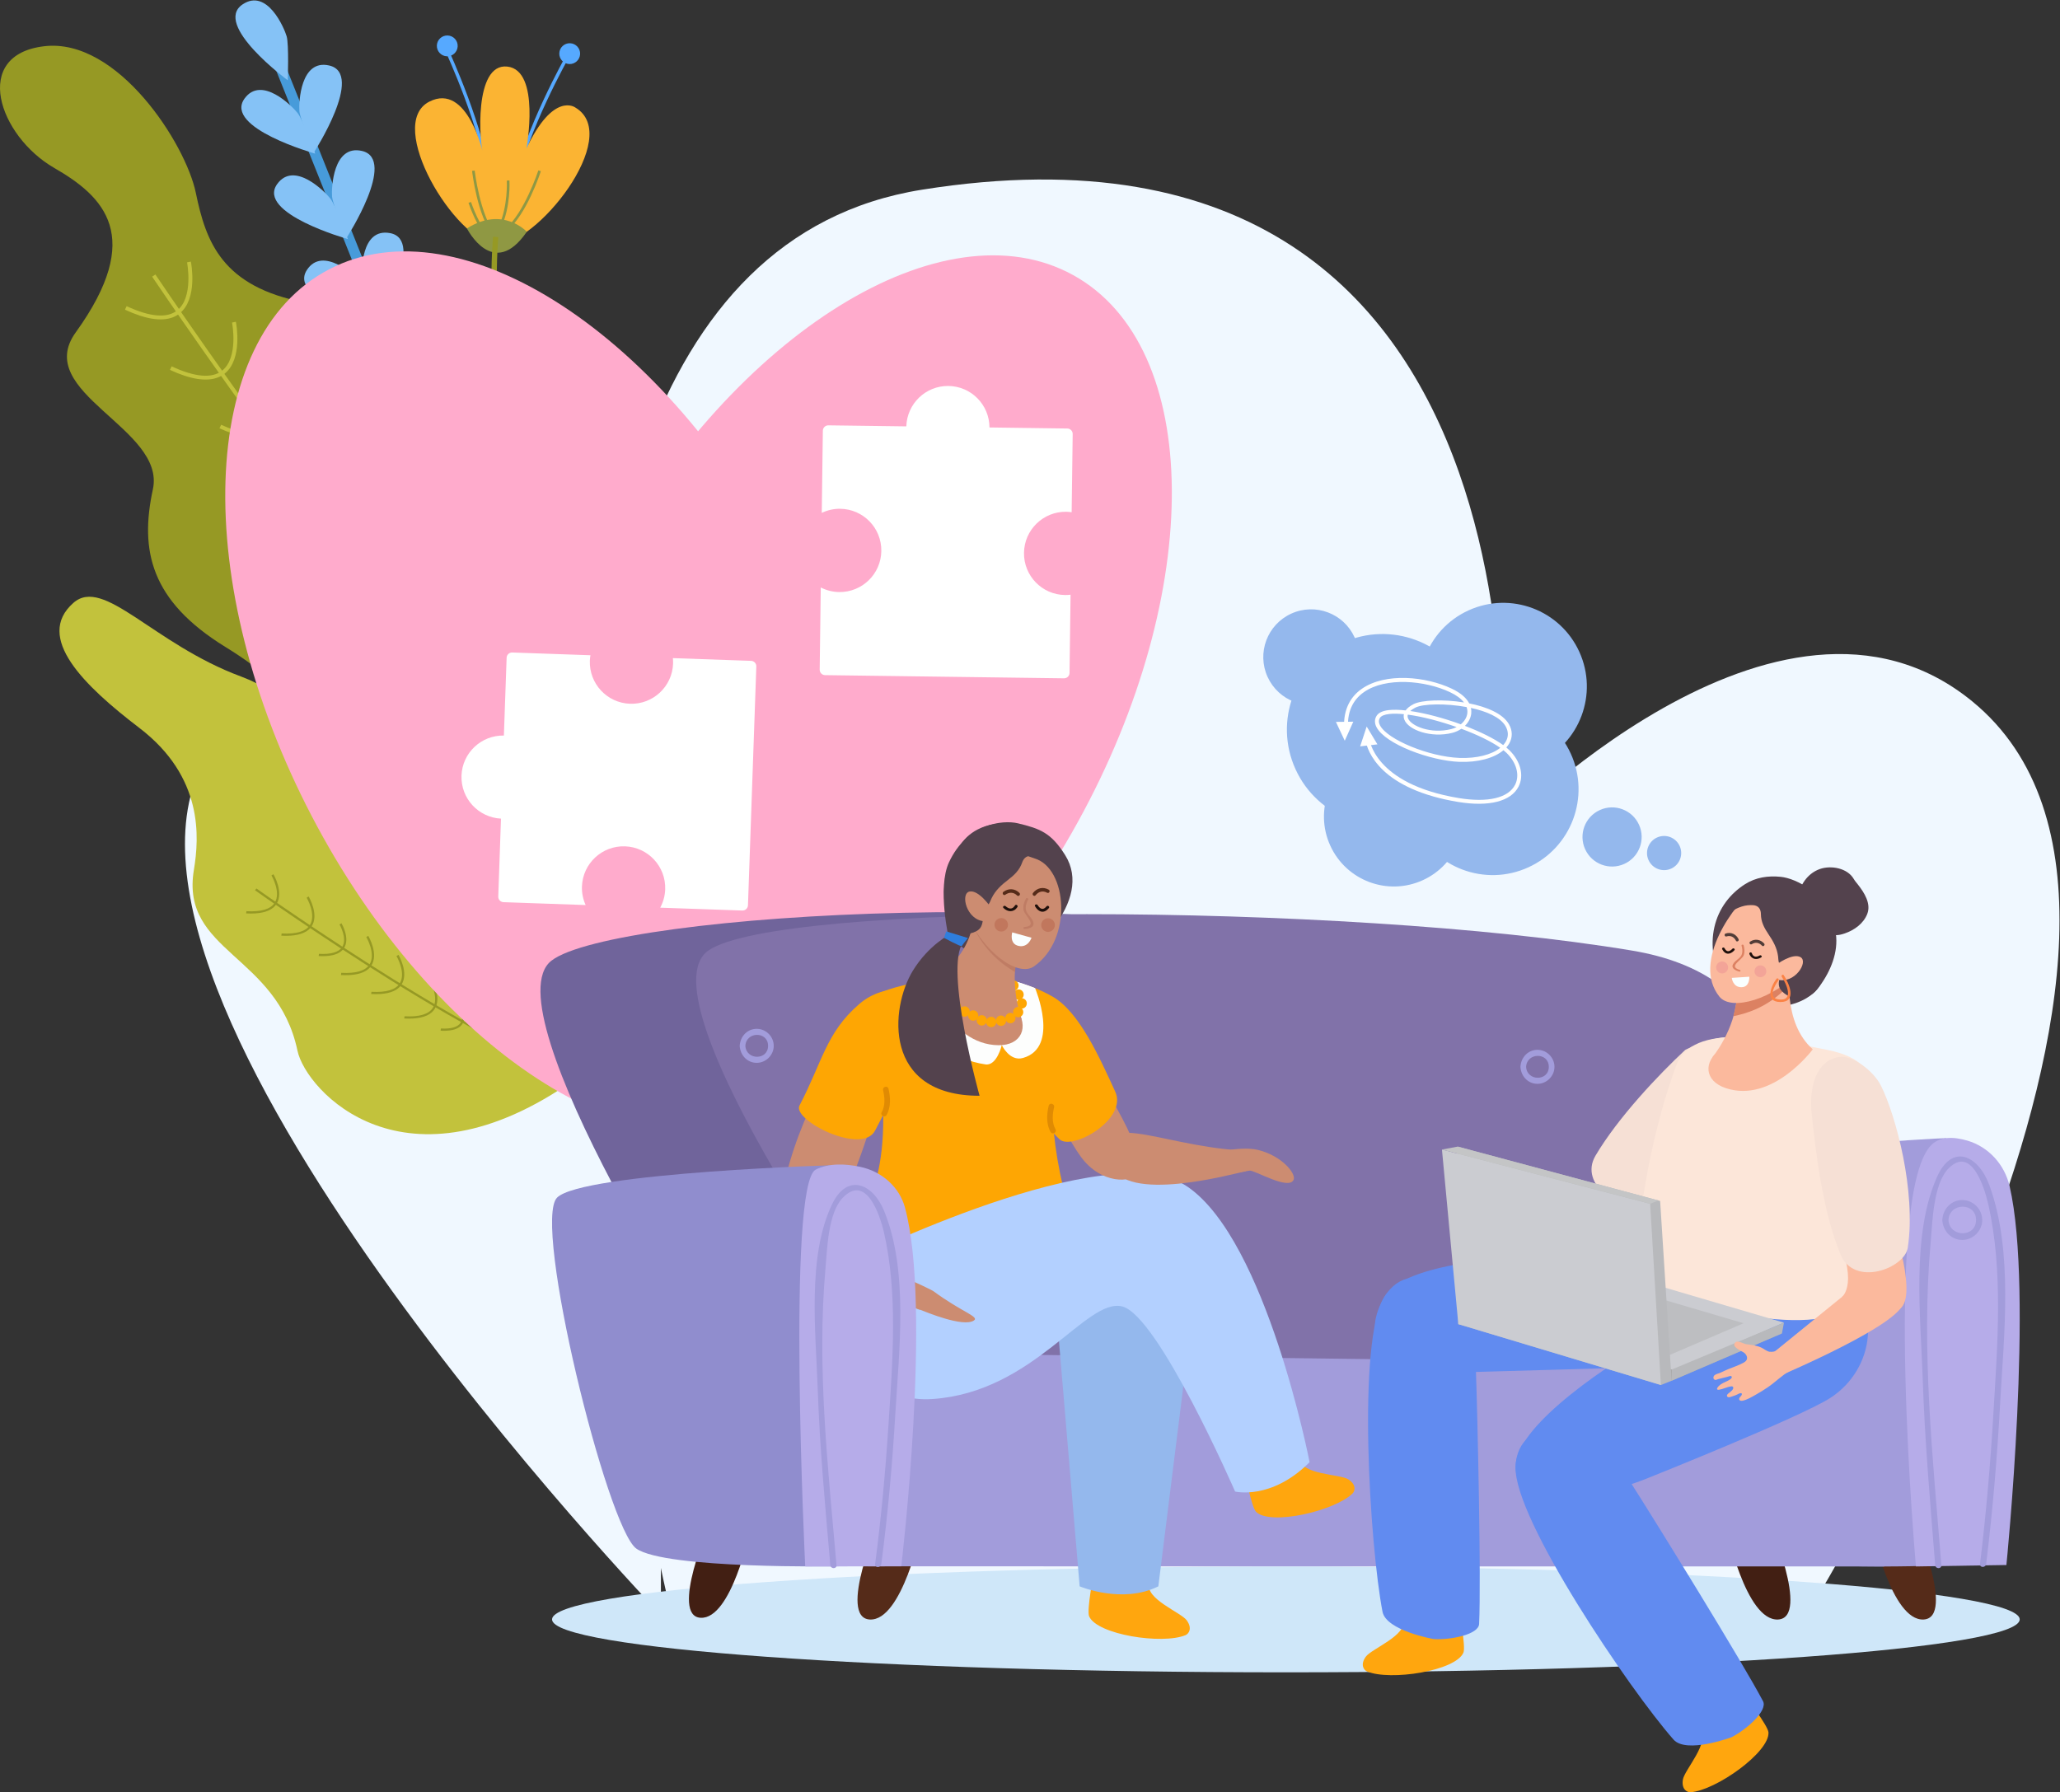 <?xml version="1.0" encoding="UTF-8" standalone="no"?>
<!-- Created with Inkscape (http://www.inkscape.org/) -->

<svg
   version="1.1"
   id="svg2"
   width="528.253"
   height="459.64"
   viewBox="0 0 528.253 459.64"
   sodipodi:docname="2210.i402.043.F.m004.c9.Open mind psychotherapy flat background.eps"
   xmlns:inkscape="http://www.inkscape.org/namespaces/inkscape"
   xmlns:sodipodi="http://sodipodi.sourceforge.net/DTD/sodipodi-0.dtd"
   xmlns="http://www.w3.org/2000/svg"
   xmlns:svg="http://www.w3.org/2000/svg">
  <rect x="0" y="0" width="528.253" height="459.64" fill="#333333" stroke="none"/>
  <defs
     id="defs6" />
  <sodipodi:namedview
     id="namedview4"
     pagecolor="#ffffff"
     bordercolor="#000000"
     borderopacity="0.25"
     inkscape:showpageshadow="2"
     inkscape:pageopacity="0.0"
     inkscape:pagecheckerboard="0"
     inkscape:deskcolor="#d1d1d1" />
  <g
     id="g8"
     inkscape:groupmode="layer"
     inkscape:label="ink_ext_XXXXXX"
     transform="matrix(1.333,0,0,-1.333,0,459.64)">
    <g
       id="g10"
       transform="scale(0.1)">
      <path
         d="m 1271.42,341.289 c 0,0 -1153.518,1199.871 -871.053,1656.481 328.063,530.29 871.053,0 871.053,0 V 341.289"
         style="fill:#f0f8ff;fill-opacity:1;fill-rule:nonzero;stroke:none"
         id="path12" />
      <path
         d="m 1282.74,379.301 c 0,0 -589.064,2531.309 490.55,2703.829 1274.45,203.64 1110.65,-1239.77 1110.65,-1239.77 0,0 536.83,560.87 910.15,255.43 C 4312.03,1675.02 3466.02,325.57 3466.02,325.57 l -2183.28,53.731"
         style="fill:#f0f8ff;fill-opacity:1;fill-rule:nonzero;stroke:none"
         id="path14" />
      <path
         d="m 765.047,1731.62 c 0,0 -159.977,-14.81 -154.313,146.76 5.621,161.55 -33.828,236.71 -177.359,325.22 -143.645,88.53 -164.789,185.44 -139.297,303.04 25.547,117.54 -232.195,185.75 -148.535,301.83 133.664,185.37 53.828,261.82 -41.195,316.57 -106.758,61.52 -160.063,217.9 -18.934,234.21 141.125,16.3 271.828,-187.94 291.262,-281.96 19.402,-94.02 49.793,-181.01 210.871,-211.31 161.019,-30.39 215.879,-95.56 258.109,-217.23 42.242,-121.7 13.965,-123.45 168.034,-255.7 L 765.047,1731.62"
         style="fill:#969924;fill-opacity:1;fill-rule:nonzero;stroke:none"
         id="path16" />
      <path
         d="M 1135.12,1906.92 C 892.27,2024.43 298.598,2907.03 292.664,2915.87 l 6.246,4.19 c 5.93,-8.89 598.449,-889.81 839.53,-1006.47 l -3.32,-6.67"
         style="fill:#c2c23c;fill-opacity:1;fill-rule:nonzero;stroke:none"
         id="path18" />
      <path
         d="m 563.969,2520.34 c -21.981,-8.49 -52.828,-3.57 -92.051,14.67 l 3.234,6.74 c 44.743,-20.77 77.395,-23.61 96.965,-8.38 32.321,25.18 19.344,92 19.242,92.65 l 7.34,1.55 c 0.567,-2.95 13.903,-72.09 -22.023,-100.05 -3.813,-3.01 -8.035,-5.38 -12.707,-7.18"
         style="fill:#c2c23c;fill-opacity:1;fill-rule:nonzero;stroke:none"
         id="path20" />
      <path
         d="m 419.012,2721.93 c -21.977,-8.48 -52.813,-3.62 -92.074,14.61 l 3.234,6.79 c 44.82,-20.88 77.449,-23.67 96.961,-8.42 32.336,25.14 19.406,92.02 19.265,92.7 l 7.34,1.5 c 0.625,-2.97 13.961,-72.11 -21.984,-100.09 -3.852,-2.97 -8.113,-5.31 -12.742,-7.09"
         style="fill:#c2c23c;fill-opacity:1;fill-rule:nonzero;stroke:none"
         id="path22" />
      <path
         d="m 332.473,2837.66 c -21.977,-8.48 -52.868,-3.5 -92.059,14.71 l 3.191,6.77 c 44.778,-20.85 77.446,-23.62 96.985,-8.42 32.312,25.19 19.363,92.07 19.219,92.69 l 7.351,1.47 c 0.59,-2.89 13.938,-71.99 -21.992,-100 -3.832,-3.01 -8.023,-5.42 -12.695,-7.22"
         style="fill:#c2c23c;fill-opacity:1;fill-rule:nonzero;stroke:none"
         id="path24" />
      <path
         d="m 498.996,2612.03 c -18.359,-7.08 -44.109,-2.98 -76.781,12.16 l 3.258,6.75 c 36.816,-17.1 63.722,-19.52 79.675,-6.98 26.403,20.52 15.832,75.6 15.719,76.15 l 7.313,1.49 c 0.519,-2.42 11.652,-60.1 -18.446,-83.49 -3.207,-2.58 -6.816,-4.57 -10.738,-6.08"
         style="fill:#c2c23c;fill-opacity:1;fill-rule:nonzero;stroke:none"
         id="path26" />
      <path
         d="m 638.348,2421.37 c -21.977,-8.47 -52.852,-3.52 -92.051,14.69 l 3.199,6.82 c 44.75,-20.92 77.367,-23.65 96.938,-8.44 32.312,25.14 19.41,92.02 19.242,92.7 l 7.379,1.47 c 0.609,-2.93 13.929,-72.03 -21.977,-100.04 -3.832,-3.01 -8.105,-5.4 -12.73,-7.2"
         style="fill:#c2c23c;fill-opacity:1;fill-rule:nonzero;stroke:none"
         id="path28" />
      <path
         d="m 716.07,2301.07 c -21.953,-8.48 -52.855,-3.59 -92.078,14.61 l 3.219,6.78 c 44.785,-20.8 77.473,-23.62 96.965,-8.37 32.336,25.14 19.383,91.97 19.258,92.65 l 7.343,1.5 c 0.594,-2.83 13.946,-72.02 -22,-99.99 -3.832,-3.01 -8.082,-5.39 -12.707,-7.18"
         style="fill:#c2c23c;fill-opacity:1;fill-rule:nonzero;stroke:none"
         id="path30" />
      <path
         d="m 790.953,2220.47 c -15.887,-6.14 -38.125,-2.61 -66.277,10.52 l 3.25,6.75 c 31.375,-14.66 54.195,-16.63 67.715,-6.17 22.441,17.47 13.347,64.35 13.269,64.82 l 7.371,1.46 c 0.426,-2.06 10.02,-51.83 -16.015,-72.11 -2.813,-2.12 -5.934,-3.98 -9.313,-5.27"
         style="fill:#c2c23c;fill-opacity:1;fill-rule:nonzero;stroke:none"
         id="path32" />
      <path
         d="m 937.535,3095.83 6.473,0.6 c -9.903,101.61 -80.32,254.09 -80.988,255.6 l -5.926,-2.71 c 0.711,-1.5 70.672,-153.02 80.441,-253.49"
         style="fill:#56a9ff;fill-opacity:1;fill-rule:nonzero;stroke:none"
         id="path34" />
      <path
         d="m 994.867,3093.5 c 17.843,99.4 99.773,244.77 100.603,246.23 l -5.7,3.2 c -0.77,-1.47 -83.23,-147.81 -101.301,-248.3 l 6.398,-1.13"
         style="fill:#56a9ff;fill-opacity:1;fill-rule:nonzero;stroke:none"
         id="path36" />
      <path
         d="m 1075.94,3345.79 c -0.44,-11.05 8.18,-20.37 19.23,-20.84 11.02,-0.43 20.34,8.18 20.79,19.21 0.46,11.05 -8.14,20.35 -19.19,20.81 -11.04,0.46 -20.4,-8.14 -20.83,-19.18"
         style="fill:#56a9ff;fill-opacity:1;fill-rule:nonzero;stroke:none"
         id="path38" />
      <path
         d="m 840.387,3360.71 c -0.422,-11.07 8.23,-20.4 19.246,-20.85 11.008,-0.43 20.351,8.17 20.812,19.23 0.457,11.05 -8.175,20.34 -19.199,20.8 -11.062,0.45 -20.363,-8.17 -20.859,-19.18"
         style="fill:#56a9ff;fill-opacity:1;fill-rule:nonzero;stroke:none"
         id="path40" />
      <path
         d="m 953.348,2978.63 c 76.152,-6.25 246.612,206.97 153.582,262.57 0,0 -42.08,31.92 -94.17,-78.65 0,0 27.77,150.63 -36.967,157.54 -64.711,6.94 -53.672,-149.55 -45.809,-169.37 0,0 -30.125,139.86 -104.238,101.83 -85.527,-43.89 49.902,-267.53 127.602,-273.92"
         style="fill:#fbb433;fill-opacity:1;fill-rule:nonzero;stroke:none"
         id="path42" />
      <path
         d="m 1013.43,3002.3 c 0,0 -46.117,50.22 -115.164,6.4 0,0 50.632,-100.83 115.164,-6.4"
         style="fill:#8f9843;fill-opacity:1;fill-rule:nonzero;stroke:none"
         id="path44" />
      <path
         d="m 975.305,3004.04 c 37.985,31.91 64.065,111.38 65.145,114.75 l -4.77,1.56 c -0.32,-0.82 -26.77,-81.47 -63.617,-112.43 l 3.242,-3.88"
         style="fill:#8f9843;fill-opacity:1;fill-rule:nonzero;stroke:none"
         id="path46" />
      <path
         d="m 949.07,2993.97 3.965,3.14 c -29.961,37.71 -39.765,122 -39.847,122.85 l -5.028,-0.54 c 0.383,-3.55 10.043,-86.63 40.91,-125.45"
         style="fill:#8f9843;fill-opacity:1;fill-rule:nonzero;stroke:none"
         id="path48" />
      <path
         d="m 979.098,2714.51 9.031,4.54 c -45.852,91.41 -29.656,271.02 -29.488,272.82 l -10.078,0.96 c -0.696,-7.51 -16.618,-184.32 30.535,-278.32"
         style="fill:#969924;fill-opacity:1;fill-rule:nonzero;stroke:none"
         id="path50" />
      <path
         d="m 942.883,2985.19 3.207,3.88 c -23.09,19.34 -39.789,69.97 -39.992,70.47 l -4.801,-1.56 c 0.683,-2.13 17.348,-52.53 41.586,-72.79"
         style="fill:#8f9843;fill-opacity:1;fill-rule:nonzero;stroke:none"
         id="path52" />
      <path
         d="m 964.039,3010.25 c 18.727,40.8 16.129,88.77 16.008,90.77 l -5.078,-0.3 c 0.047,-0.49 2.679,-48.73 -15.555,-88.33 l 4.625,-2.14"
         style="fill:#8f9843;fill-opacity:1;fill-rule:nonzero;stroke:none"
         id="path54" />
      <path
         d="m 1038.21,2099.95 -18.66,-7.48 -520.015,1299.35 18.621,7.47 520.054,-1299.34"
         style="fill:#479bda;fill-opacity:1;fill-rule:nonzero;stroke:none"
         id="path56" />
      <path
         d="m 728.816,2831.28 c 0,0 90.563,155.6 21.434,168.42 -56.113,10.37 -55.344,-73.63 -53.187,-89.9 2.054,-16.3 31.753,-78.52 31.753,-78.52"
         style="fill:#85c2f6;fill-opacity:1;fill-rule:nonzero;stroke:none"
         id="path58" />
      <path
         d="m 731.477,2829.21 c 0,0 -178.637,41.45 -141.157,99.43 30.43,47.09 93.043,-10.73 103.825,-23.33 10.804,-12.56 37.332,-76.1 37.332,-76.1"
         style="fill:#85c2f6;fill-opacity:1;fill-rule:nonzero;stroke:none"
         id="path60" />
      <path
         d="m 666.629,2990.41 c 0,0 98.066,151.4 29.707,167.35 -55.508,12.88 -58.879,-71.1 -57.59,-87.49 1.324,-16.33 27.883,-79.86 27.883,-79.86"
         style="fill:#85c2f6;fill-opacity:1;fill-rule:nonzero;stroke:none"
         id="path62" />
      <path
         d="m 669.23,2988.16 c 0,0 -176.308,49.49 -136.082,105.8 32.684,45.7 92.356,-14.92 102.524,-28.01 10.141,-13.11 33.558,-77.79 33.558,-77.79"
         style="fill:#85c2f6;fill-opacity:1;fill-rule:nonzero;stroke:none"
         id="path64" />
      <path
         d="m 603.797,3154.8 c 0,0 98.027,151.41 29.676,167.32 -55.5,12.98 -58.856,-71.07 -57.551,-87.48 1.316,-16.33 27.875,-79.84 27.875,-79.84"
         style="fill:#85c2f6;fill-opacity:1;fill-rule:nonzero;stroke:none"
         id="path66" />
      <path
         d="m 606.395,3152.56 c 0,0 -176.305,49.51 -136.086,105.81 32.656,45.65 92.359,-14.93 102.535,-28.05 10.156,-13.04 33.551,-77.76 33.551,-77.76"
         style="fill:#85c2f6;fill-opacity:1;fill-rule:nonzero;stroke:none"
         id="path68" />
      <path
         d="m 553.602,3293.66 c 0,0 -145.196,106.97 -86.856,146.1 47.289,31.67 80.125,-45.69 84.727,-61.48 4.515,-15.78 2.129,-84.62 2.129,-84.62"
         style="fill:#85c2f6;fill-opacity:1;fill-rule:nonzero;stroke:none"
         id="path70" />
      <path
         d="m 1133.6,1837.39 c 0,0 -420.37,-107.42 -477.315,-6.8 -56.937,100.66 -23.535,253.24 -192.676,316.02 -169.171,62.73 -263.972,193.17 -322.429,141.65 -75.336,-66.42 21.383,-159.99 127.105,-240.73 123.313,-94.25 115.059,-210.4 104.668,-273.25 -26.066,-157.96 160.36,-162.32 199.344,-347.73 15.976,-75.89 205.348,-286.71 533.873,-54.79 l 27.43,465.63"
         style="fill:#c2c23c;fill-opacity:1;fill-rule:nonzero;stroke:none"
         id="path72" />
      <path
         d="m 1128.55,1380.68 c -153.019,10.88 -633.136,351.18 -637.941,354.59 l 2.649,3.53 c 4.812,-3.45 484.004,-343.1 635.912,-353.91 l -0.62,-4.21"
         style="fill:#969924;fill-opacity:1;fill-rule:nonzero;stroke:none"
         id="path74" />
      <path
         d="m 708.629,1583.86 c -10.438,-9.08 -28.094,-12.98 -52.68,-11.61 l 0.563,4.23 c 28.035,-1.53 46.297,3.84 54.226,15.97 13.098,20.07 -5.863,52.54 -6.035,52.87 l 3.719,2.35 c 0.832,-1.43 20.402,-35.06 5.844,-57.35 -1.539,-2.38 -3.414,-4.52 -5.637,-6.46"
         style="fill:#969924;fill-opacity:1;fill-rule:nonzero;stroke:none"
         id="path76" />
      <path
         d="m 593.879,1659.64 c -10.438,-9.1 -28.082,-13.02 -52.68,-11.66 l 0.551,4.25 c 28.09,-1.58 46.34,3.8 54.234,15.95 13.11,20.05 -5.836,52.57 -6.031,52.9 l 3.715,2.33 c 0.875,-1.43 20.445,-35.06 5.875,-57.36 -1.566,-2.38 -3.461,-4.51 -5.664,-6.41"
         style="fill:#969924;fill-opacity:1;fill-rule:nonzero;stroke:none"
         id="path78" />
      <path
         d="m 526.195,1702.42 c -10.441,-9.09 -28.132,-12.95 -52.691,-11.6 l 0.531,4.25 c 28.067,-1.59 46.328,3.82 54.242,15.94 13.098,20.07 -5.863,52.59 -6.054,52.88 l 3.742,2.32 c 0.836,-1.39 20.398,-35 5.855,-57.32 -1.554,-2.39 -3.406,-4.54 -5.625,-6.47"
         style="fill:#969924;fill-opacity:1;fill-rule:nonzero;stroke:none"
         id="path80" />
      <path
         d="m 656.953,1618.53 c -8.719,-7.6 -23.457,-10.84 -43.922,-9.72 l 0.571,4.22 c 23.07,-1.27 38.14,3.12 44.578,13.08 10.703,16.37 -4.856,43.16 -5.02,43.43 l 3.719,2.32 c 0.711,-1.16 17.039,-29.22 4.836,-47.87 -1.289,-2.04 -2.895,-3.84 -4.762,-5.46"
         style="fill:#969924;fill-opacity:1;fill-rule:nonzero;stroke:none"
         id="path82" />
      <path
         d="m 766.711,1547.36 c -10.438,-9.09 -28.113,-12.97 -52.676,-11.62 l 0.524,4.28 c 28.062,-1.62 46.289,3.79 54.226,15.92 13.102,20.04 -5.84,52.57 -6.047,52.89 l 3.75,2.33 c 0.852,-1.42 20.403,-35.03 5.867,-57.34 -1.546,-2.39 -3.441,-4.55 -5.644,-6.46"
         style="fill:#969924;fill-opacity:1;fill-rule:nonzero;stroke:none"
         id="path84" />
      <path
         d="m 830.418,1500.3 c -10.434,-9.08 -28.109,-13 -52.688,-11.65 l 0.543,4.25 c 28.067,-1.56 46.348,3.83 54.235,15.96 13.109,20.05 -5.844,52.53 -6.031,52.87 l 3.726,2.34 c 0.828,-1.37 20.414,-35.02 5.848,-57.32 -1.547,-2.39 -3.438,-4.54 -5.633,-6.45"
         style="fill:#969924;fill-opacity:1;fill-rule:nonzero;stroke:none"
         id="path86" />
      <path
         d="m 885.504,1473.56 c -7.547,-6.57 -20.266,-9.38 -37.926,-8.39 l 0.57,4.25 c 19.672,-1.13 32.434,2.63 37.93,10.99 9.09,13.92 -4.207,36.71 -4.332,36.94 l 3.75,2.31 c 0.602,-0.99 14.684,-25.2 4.137,-41.35 -1.153,-1.72 -2.52,-3.35 -4.129,-4.75"
         style="fill:#969924;fill-opacity:1;fill-rule:nonzero;stroke:none"
         id="path88" />
      <path
         d="m 1514.74,2355.36 c 234.15,-449.14 219.11,-920.04 -33.61,-1051.8 -252.72,-131.75 -647.411,125.54 -881.567,574.68 -234.157,449.13 -219.106,920.04 33.613,1051.8 252.719,131.75 647.404,-125.54 881.564,-574.68"
         style="fill:#ffabcc;fill-opacity:1;fill-rule:nonzero;stroke:none"
         id="path90" />
      <path
         d="m 2073.46,1866.61 c -244.61,-443.53 -645.21,-691.52 -894.77,-553.88 -249.569,137.63 -253.588,608.76 -8.99,1052.3 244.6,443.53 645.21,691.52 894.77,553.88 249.57,-137.63 253.59,-608.76 8.99,-1052.3"
         style="fill:#ffabcc;fill-opacity:1;fill-rule:nonzero;stroke:none"
         id="path92" />
      <path
         d="m 1279.66,1736.99 c -0.46,-12.69 -3.92,-24.6 -9.6,-35.14 l 157.97,-5.5 c 5.81,-0.17 10.65,4.34 10.86,10.13 l 16.07,459.35 c 0.21,5.84 -4.31,10.72 -10.13,10.91 l -150.37,5.23 c 0.3,-3.46 0.49,-6.95 0.37,-10.53 -1.53,-44.2 -38.63,-78.79 -82.84,-77.27 -44.23,1.56 -78.82,38.65 -77.28,82.88 0.12,3.56 0.57,7.05 1.14,10.47 l -150.397,5.27 c -5.801,0.2 -10.66,-4.35 -10.84,-10.13 l -5.254,-149.63 c -43.632,0.82 -80.011,-33.41 -81.543,-77.14 -1.531,-43.81 32.403,-80.48 75.946,-82.74 l -5.219,-149.86 c -0.215,-5.85 4.324,-10.65 10.121,-10.86 l 157.966,-5.53 c -4.92,10.87 -7.56,23.01 -7.11,35.7 1.56,44.27 38.66,78.82 82.87,77.25 44.22,-1.52 78.81,-38.63 77.27,-82.86"
         style="fill:#ffffff;fill-opacity:1;fill-rule:nonzero;stroke:none"
         id="path94" />
      <path
         d="m 1614.26,2309.07 c -12.69,0.19 -24.68,3.38 -35.34,8.84 l -2.05,-158.06 c -0.06,-5.8 4.56,-10.55 10.35,-10.63 l 459.59,-6.08 c 5.85,-0.09 10.63,4.54 10.69,10.37 l 1.97,150.45 c -3.46,-0.38 -6.95,-0.64 -10.53,-0.6 -44.22,0.56 -79.61,36.91 -79.05,81.13 0.6,44.26 36.93,79.65 81.18,79.07 3.56,-0.04 7.06,-0.42 10.49,-0.91 l 2,150.48 c 0.08,5.8 -4.58,10.56 -10.35,10.61 l -149.72,2.01 c -0.12,43.63 -35.15,79.26 -78.9,79.84 -43.83,0.57 -79.75,-34.15 -81.06,-77.73 l -149.95,1.97 c -5.85,0.07 -10.54,-4.56 -10.63,-10.37 l -2.09,-158.05 c 10.76,5.16 22.84,8.06 35.53,7.89 44.3,-0.6 79.65,-36.94 79.04,-81.18 -0.56,-44.24 -36.91,-79.62 -81.17,-79.05"
         style="fill:#ffffff;fill-opacity:1;fill-rule:nonzero;stroke:none"
         id="path96" />
      <path
         d="m 3885.39,332.512 c 0,-56.231 -632.04,-101.821 -1411.7,-101.821 -779.66,0 -1411.71,45.59 -1411.71,101.821 0,56.23 632.05,101.808 1411.71,101.808 779.66,0 1411.7,-45.578 1411.7,-101.808"
         style="fill:#cfe7f9;fill-opacity:1;fill-rule:nonzero;stroke:none"
         id="path98" />
      <path
         d="m 3680.08,524.512 c 3.05,-1.071 82.63,-188.973 20.42,-192.203 -62.22,-3.239 -99.49,175.293 -99.49,175.293 l 79.07,16.91"
         style="fill:#552b19;fill-opacity:1;fill-rule:nonzero;stroke:none"
         id="path100" />
      <path
         d="m 3400.1,524.512 c 3.06,-1.071 82.64,-188.973 20.42,-192.203 -62.2,-3.239 -99.47,175.293 -99.47,175.293 l 79.05,16.91"
         style="fill:#421f13;fill-opacity:1;fill-rule:nonzero;stroke:none"
         id="path102" />
      <path
         d="m 3744,1258.35 c -11.29,0.69 -433.4,-22.02 -476.47,-72.89 -43.07,-50.89 56.68,-680.081 106.93,-721.991 50.25,-41.899 377.64,-26.309 377.64,-26.309 l -8.1,821.19"
         style="fill:#a29cdb;fill-opacity:1;fill-rule:nonzero;stroke:none"
         id="path104" />
      <path
         d="m 2755.52,745.551 c 0,0 334.21,708.969 -94.69,854.259 -450.28,152.53 -1480.27,93.33 -1600.1,0 -119.839,-93.32 308.14,-768.111 376.62,-854.259 h 1318.17"
         style="fill:#70649b;fill-opacity:1;fill-rule:nonzero;stroke:none"
         id="path106" />
      <path
         d="m 3244.49,765.07 c 0,0 454.99,760.95 -105.16,854.27 -560.14,93.32 -1643.63,93.32 -1776.7,0 -133.06,-93.32 342.16,-768.11 418.19,-854.27 h 1463.67"
         style="fill:#8172a9;fill-opacity:1;fill-rule:nonzero;stroke:none"
         id="path108" />
      <path
         d="m 1693.73,524.512 c -3.06,-1.071 -82.64,-188.973 -20.43,-192.203 62.21,-3.239 99.48,175.293 99.48,175.293 l -79.05,16.91"
         style="fill:#552b19;fill-opacity:1;fill-rule:nonzero;stroke:none"
         id="path110" />
      <path
         d="m 1367.31,518.539 c -2.91,-1 -78.64,-179.809 -19.44,-182.891 59.2,-3.078 94.67,166.821 94.67,166.821 l -75.23,16.07"
         style="fill:#421f13;fill-opacity:1;fill-rule:nonzero;stroke:none"
         id="path112" />
      <path
         d="m 3865.99,1165.88 c -9.63,41.57 -40.23,75.71 -81.18,87.76 -25.97,7.65 -54.75,9.2 -72.2,-11.32 -89.73,-105.53 -26.85,-807.922 -26.85,-807.922 l 174.01,2.762 c 0,0 53.25,525.75 6.22,728.72"
         style="fill:#b6ace9;fill-opacity:1;fill-rule:nonzero;stroke:none"
         id="path114" />
      <path
         d="m 3553.12,821.609 -1794.22,22.77 -88.86,-409.707 1954.86,-0.274 -71.78,387.211"
         style="fill:#a29cdb;fill-opacity:1;fill-rule:nonzero;stroke:none"
         id="path116" />
      <path
         d="m 3736.47,1101.01 c 1.13,-20.83 16.67,-38.4 38.39,-38.4 20.81,0 38.5,17.53 38.4,38.4 -0.09,20.23 -16.38,37.39 -36.62,38.3 -22.41,1.01 -39.01,-16.75 -40.17,-38.3 -0.41,-7.63 11.47,-7.61 11.88,0 1.82,33.96 53.03,34.27 53.03,0 0,-34.28 -51.21,-33.98 -53.03,0 -0.41,7.6 -12.29,7.65 -11.88,0"
         style="fill:#a29cdb;fill-opacity:1;fill-rule:nonzero;stroke:none"
         id="path118" />
      <path
         d="m 3820.86,439.148 c 12.54,102.391 21.18,205.442 26.86,308.422 7.27,131.762 25.72,292.81 -20.53,419.88 -21.06,57.83 -71.64,82.11 -100.97,16.17 -49.53,-111.36 -31.37,-268.651 -27.52,-386.319 3.95,-120.512 14.5,-240.313 24.09,-360.442 0.61,-7.558 12.49,-7.621 11.88,0 -16.45,205.93 -39.05,415.082 -20.56,621.621 3.4,37.93 4.85,112.45 34.79,142.17 43.55,43.22 68.4,-36.22 75.96,-69.42 29.11,-127.92 17.75,-269.261 10.11,-399.011 -5.76,-97.848 -14.07,-195.758 -25.98,-293.071 -0.93,-7.558 10.96,-7.488 11.87,0 v 0"
         style="fill:#a29cdb;fill-opacity:1;fill-rule:nonzero;stroke:none"
         id="path120" />
      <path
         d="m 2924.91,1395.66 c 0.96,-17.75 14.22,-32.73 32.74,-32.73 17.8,0 32.74,14.94 32.74,32.73 0,17.27 -14.04,31.9 -31.25,32.66 -19.1,0.85 -33.23,-14.29 -34.23,-32.66 -0.37,-7.01 10.54,-6.99 10.91,0 1.51,27.96 43.66,28.21 43.66,0 0,-28.21 -42.15,-27.97 -43.66,0 -0.37,6.98 -11.28,7.03 -10.91,0"
         style="fill:#a29cdb;fill-opacity:1;fill-rule:nonzero;stroke:none"
         id="path122" />
      <path
         d="m 2948.52,1069.5 c 0.96,-17.76 14.21,-32.74 32.74,-32.74 17.8,0 32.74,14.95 32.74,32.74 0,17.26 -14.04,31.89 -31.25,32.66 -19.11,0.84 -33.24,-14.29 -34.23,-32.66 -0.38,-7.01 10.53,-6.99 10.91,0 1.51,27.96 43.66,28.21 43.66,0 0,-28.21 -42.15,-27.97 -43.66,0 -0.38,6.99 -11.29,7.03 -10.91,0"
         style="fill:#a29cdb;fill-opacity:1;fill-rule:nonzero;stroke:none"
         id="path124" />
      <path
         d="m 1423,1436.06 c 0.95,-17.75 14.2,-32.73 32.73,-32.73 17.8,0 32.74,14.94 32.74,32.73 0,17.26 -14.04,31.9 -31.25,32.66 -19.1,0.85 -33.24,-14.3 -34.22,-32.66 -0.38,-7.01 10.53,-6.99 10.9,0 1.51,27.95 43.67,28.21 43.67,0 0,-28.21 -42.16,-27.97 -43.67,0 -0.37,6.98 -11.28,7.03 -10.9,0"
         style="fill:#a29cdb;fill-opacity:1;fill-rule:nonzero;stroke:none"
         id="path126" />
      <path
         d="m 3356.23,186.59 c 0,0 45.14,-58.641 45.85,-71.52 C 3404.18,76.711 3300.55,3.332 3252.2,0.02 3245.45,-0.441 3234.27,5.75 3237.46,24.531 c 3.19,18.777 53.33,72.5 32.93,95.731 -20.39,23.226 85.84,66.328 85.84,66.328"
         style="fill:#ffa60e;fill-opacity:1;fill-rule:nonzero;stroke:none"
         id="path128" />
      <path
         d="m 2806.06,352.988 c 0,0 14.27,-72.629 9.16,-84.468 -15.23,-35.282 -140.7,-54.739 -185.46,-36.149 -6.25,2.609 -13.48,13.117 -2.25,28.508 11.22,15.391 80.05,41.121 72.15,71 -7.89,29.891 106.4,21.109 106.4,21.109"
         style="fill:#ffa60e;fill-opacity:1;fill-rule:nonzero;stroke:none"
         id="path130" />
      <path
         d="m 2104.38,422.859 c 0,0 -14.27,-72.629 -9.16,-84.461 15.24,-35.289 140.71,-54.757 185.45,-36.16 6.26,2.602 13.49,13.133 2.27,28.512 -11.22,15.391 -80.06,41.121 -72.16,71 7.89,29.891 -106.4,21.109 -106.4,21.109"
         style="fill:#ffa60e;fill-opacity:1;fill-rule:nonzero;stroke:none"
         id="path132" />
      <path
         d="m 2393.48,621.332 c 0,0 13.73,-72.723 22.87,-81.82 27.25,-27.09 150.98,1.429 185.62,35.328 4.84,4.742 7.65,17.191 -8.5,27.308 -16.13,10.114 -89.59,8.442 -93.36,39.133 -3.76,30.66 -106.63,-19.949 -106.63,-19.949"
         style="fill:#ffa60e;fill-opacity:1;fill-rule:nonzero;stroke:none"
         id="path134" />
      <path
         d="m 2798.15,807.461 c 0,0 438.85,12.121 507.52,15.031 100.92,4.246 129.39,42.18 77.21,146.078 -35.88,71.45 -653.79,101.49 -719.89,-15.769 -81.11,-143.86 135.16,-145.34 135.16,-145.34"
         style="fill:#618bf0;fill-opacity:1;fill-rule:nonzero;stroke:none"
         id="path136" />
      <path
         d="m 2659.56,347.32 c -24.3,126.02 -49.46,520.86 3.43,605.481 57.15,91.459 171.21,1.008 176.26,-140.879 3.27,-91.953 10.18,-403.531 6.16,-488.133 -0.98,-20.539 -54.99,-31.019 -87.19,-29.117 -0.79,0.047 -91.64,16.226 -98.66,52.648"
         style="fill:#618bf0;fill-opacity:1;fill-rule:nonzero;stroke:none"
         id="path138" />
      <path
         d="m 3165.83,602.719 c 0,0 297.8,118.82 355.52,156.113 84.85,54.816 104.48,181.449 6.85,244.578 -67.14,43.41 -617.75,-243.859 -612.64,-378.371 4.65,-122 250.27,-22.32 250.27,-22.32"
         style="fill:#618bf0;fill-opacity:1;fill-rule:nonzero;stroke:none"
         id="path140" />
      <path
         d="m 3219.42,101.309 c -84.8,96.32 -306.56,423.98 -303.86,523.73 2.93,107.813 147.09,87.609 223.34,-32.148 49.43,-77.602 213.27,-342.731 252.68,-417.7 9.56,-18.191 -31.7,-54.601 -60.42,-69.281 -0.71,-0.359 -87.23,-32.441 -111.74,-4.601"
         style="fill:#618bf0;fill-opacity:1;fill-rule:nonzero;stroke:none"
         id="path142" />
      <path
         d="m 3193.99,881.711 c -35.47,-4.231 -66.64,-31.859 -82.42,-63.473 -3.59,-7.187 -14.37,-0.867 -10.78,6.301 17.89,35.832 52.46,64.801 93.2,69.66 7.97,0.942 7.9,-11.551 0,-12.488 v 0"
         style="fill:#171726;fill-opacity:1;fill-rule:nonzero;stroke:none"
         id="path144" />
      <path
         d="m 3241.89,1428.19 c 0,0 81.97,43.52 112.36,14.19 17.25,-16.64 18.18,-64.65 4.14,-92.73 -27.01,-53.93 -114.14,-166.04 -205.5,-215.53 -33.47,-18.12 -116.7,34.49 -83.59,90.61 43.47,73.67 122.12,156.41 172.59,203.46"
         style="fill:#f6e0d5;fill-opacity:1;fill-rule:nonzero;stroke:none"
         id="path146" />
      <path
         d="m 3224.39,1397.78 c 31.31,85.49 185.7,51.63 291.15,30.41 71.09,-14.32 109.94,-49.05 100.02,-179.75 -3.89,-51.4 -8.21,-208.51 -36.76,-286.491 -5.14,-14.019 -26.9,-25.918 -38.52,-35.289 -66.79,-53.93 -410.48,20.789 -393.08,100.25 0,0 10.29,188.16 77.19,370.87"
         style="fill:#fce6d9;fill-opacity:1;fill-rule:nonzero;stroke:none"
         id="path148" />
      <path
         d="m 2805.4,900.621 410.31,-108.93 212.31,91.09 -613.64,180.549 -8.98,-162.709"
         style="fill:#a8a8a8;fill-opacity:1;fill-rule:nonzero;stroke:none"
         id="path150" />
      <path
         d="m 2806.58,922.031 413,-109.652 212.29,91.082 -613.63,180.549 -11.66,-161.979"
         style="fill:#cbccd1;fill-opacity:1;fill-rule:nonzero;stroke:none"
         id="path152" />
      <path
         d="m 2806.29,916.609 361.04,-94.48 186.91,80.18 -540.25,158.961 -7.7,-144.661"
         style="fill:#bdbec1;fill-opacity:1;fill-rule:nonzero;stroke:none"
         id="path154" />
      <path
         d="m 3215.71,791.691 -20.59,-8.23 -389.72,117.16 -1.1,341.539 389.36,-104.59 22.05,-345.879"
         style="fill:#b8b9bc;fill-opacity:1;fill-rule:nonzero;stroke:none"
         id="path156" />
      <path
         d="m 3195.12,783.461 -389.72,117.16 -31.48,335.899 400.53,-104.41 20.67,-348.649"
         style="fill:#cbccd1;fill-opacity:1;fill-rule:nonzero;stroke:none"
         id="path158" />
      <path
         d="m 3431.87,903.461 -3.85,-20.68 -212.31,-91.09 0.34,21.618 215.82,90.152"
         style="fill:#b8b9bc;fill-opacity:1;fill-rule:nonzero;stroke:none"
         id="path160" />
      <path
         d="m 3174.45,1132.11 15.6,6.54 -385.75,103.51 -30.38,-5.64 400.53,-104.41"
         style="fill:#c4c5c6;fill-opacity:1;fill-rule:nonzero;stroke:none"
         id="path162" />
      <path
         d="m 3636.49,1118.59 c 0.74,-13.38 51.11,-151.168 21.95,-185.211 -21.15,-24.668 -114.59,19.891 -114.59,19.891 0,0 35.04,27.21 -18.15,134.9 -44.83,90.75 110.79,30.42 110.79,30.42"
         style="fill:#fbb99d;fill-opacity:1;fill-rule:nonzero;stroke:none"
         id="path164" />
      <path
         d="M 3650.06,924.102 C 3597.11,871.801 3390.67,786.941 3390.67,786.941 l 8.05,48.489 198.36,161.05 c 0,0 105.89,-20.05 52.98,-72.378"
         style="fill:#fbb99d;fill-opacity:1;fill-rule:nonzero;stroke:none"
         id="path166" />
      <path
         d="m 3403.71,847.52 c -5.13,1.039 -9.99,5.312 -14.61,7.55 -9.2,4.481 -19.4,5.762 -29.42,6.84 -5.59,0.602 -16.65,8.461 -21.66,3.231 -8.21,-8.571 13.73,-16.629 17.8,-20.039 3.74,-3.141 6.36,-8.454 4.37,-12.922 -1.3,-2.942 -4.25,-4.77 -7.09,-6.282 -9.08,-4.808 -18.83,-8.066 -28.34,-11.898 -4.95,-1.988 -9.68,-4.301 -14.49,-6.578 -3.58,-1.711 -9.06,-2.594 -12.03,-5.121 -2.35,-2 -3.14,-6.223 -0.36,-8.301 2.48,-1.859 4.83,0.082 7.36,0.77 5.69,1.55 11.41,2.949 17.14,4.312 1.26,0.297 6.8,2.457 7.93,1.559 5.52,-4.321 -9.26,-10.309 -11.54,-11.371 -5.77,-2.641 -11.71,-5.629 -15.1,-11.34 -0.44,-0.75 -0.82,-1.641 -0.5,-2.45 0.49,-1.281 2.26,-1.371 3.61,-1.148 7.98,1.258 15.31,5.406 23.31,6.508 1.31,0.16 2.88,0.148 3.64,-0.91 3.08,-4.289 -5.7,-10.2 -8.4,-12.371 -1.71,-1.379 -3.71,-3.27 -3.08,-5.379 0.42,-1.371 1.91,-2.188 3.34,-2.289 1.43,-0.102 2.84,0.398 4.19,0.871 3.99,1.398 8.28,2.527 12.06,4.418 1.83,0.91 6.99,4.101 8.74,1.922 0.35,-0.422 0.36,-1.032 0.28,-1.582 -0.33,-1.969 -1.95,-3.411 -3.26,-4.918 -1.32,-1.493 -2.47,-3.59 -1.63,-5.411 1.04,-2.25 4.19,-2.351 6.62,-1.832 8.69,1.852 16.73,6.832 24.43,11.121 8.22,4.579 16.23,9.532 24,14.829 14.62,9.972 27.19,23.121 42.64,31.711 2.33,1.289 4.75,2.519 6.67,4.351 3.65,3.481 5.1,8.731 5.43,13.77 0.62,9.437 -2.75,19.691 -9.95,26.078 -2.28,2.019 -6.6,6.5 -9.64,5.89 -2.21,-0.437 -5.11,-3.687 -6.93,-5.007 -2.63,-1.891 -5.3,-3.731 -8.18,-5.231 -4.91,-2.582 -10.78,-4.172 -17.35,-3.351"
         style="fill:#fbb99d;fill-opacity:1;fill-rule:nonzero;stroke:none"
         id="path168" />
      <path
         d="m 3485.23,1305.21 c -5.43,51.61 8.57,102.47 52.61,109.43 24.98,3.94 66.08,-25.91 80.84,-55.71 28.37,-57.23 67.64,-202.43 51.39,-311.21 -5.95,-39.85 -103.18,-76.599 -129.51,-12.79 -34.56,83.76 -47.66,197.61 -55.33,270.28"
         style="fill:#f6e0d5;fill-opacity:1;fill-rule:nonzero;stroke:none"
         id="path170" />
      <path
         d="m 3487.31,1429.36 c 0,0 -77.21,-104.36 -167.02,-74.81 -41.73,13.72 -44.13,51 -10.29,75.1 33.3,23.71 177.31,-0.29 177.31,-0.29"
         style="fill:#fbb99d;fill-opacity:1;fill-rule:nonzero;stroke:none"
         id="path172" />
      <path
         d="m 3320.41,1713.27 c 9.59,12.92 21.77,24.32 36.4,33.66 21.09,13.44 44.53,16.71 69.06,14.25 28.41,-2.84 94.23,-32.32 105.71,-108.59 5.47,-36.25 -10.33,-73.76 -31.6,-102.37 -22.42,-30.18 -58.61,-38.38 -94.74,-40.68 -14.82,-0.96 -30.06,-0.35 -43.9,4.99 -17.84,6.86 -32.01,21.1 -42.49,37.06 -11.39,17.32 -19.07,37.08 -22.34,57.56 -6.12,38.28 2.33,75.05 23.9,104.12"
         style="fill:#53424d;fill-opacity:1;fill-rule:nonzero;stroke:none"
         id="path174" />
      <path
         d="m 3294.12,1413.79 c 0,0 43.86,52.82 47.35,117.98 0.88,16.42 26.27,17.74 21.03,26.1 -5.22,8.35 80.95,23.01 80.95,23.01 0,0 -15.11,-99.32 43.86,-151.52 l -193.19,-15.57"
         style="fill:#fbb99d;fill-opacity:1;fill-rule:nonzero;stroke:none"
         id="path176" />
      <path
         d="m 3340.76,1520.96 c 0.06,20.1 21.61,40.92 15.19,51.15 -6.39,10.23 99.07,28.16 99.07,28.16 0,0 -15.14,-20.68 -17.96,-52.46 -36.45,-36.64 -73.37,-48.74 -102.49,-54.79 l 6.19,27.94"
         style="fill:#dc8162;fill-opacity:1;fill-rule:nonzero;stroke:none"
         id="path178" />
      <path
         d="m 3376.4,1738.47 c -38.34,-26.17 -123.01,-140.42 -68.68,-207.82 23.22,-28.81 105.37,-4.41 154.92,50.72 20.38,22.61 30.17,78.29 13.45,130.33 -7.48,23.54 -55.47,57.63 -99.69,26.77"
         style="fill:#fbb99d;fill-opacity:1;fill-rule:nonzero;stroke:none"
         id="path180" />
      <path
         d="m 3496.67,1774.53 c -9.76,-4.34 -18.23,-11.38 -24.52,-19.98 -6.14,-8.37 -14.4,-23.44 -10.27,-33.89 3.12,-7.88 9.75,-13.75 14.48,-20.78 4.17,-6.19 6.87,-13.28 11.19,-19.37 7.55,-10.65 19,-18.08 29.09,-26.08 9.82,-7.78 20.6,-6.04 32.16,-2.11 18.64,6.35 36.12,19.09 43.3,37.44 7.79,19.9 -5.87,41.16 -17.83,56.41 -2.9,3.68 -6.01,7.23 -8.38,11.27 -12.07,20.57 -43.17,26.21 -64.55,18.92 -1.6,-0.54 -3.15,-1.16 -4.67,-1.83"
         style="fill:#53424d;fill-opacity:1;fill-rule:nonzero;stroke:none"
         id="path182" />
      <path
         d="m 3316.01,1692.17 c 4.96,-13.28 8.97,5.88 40.15,13.36 3.8,0.91 7.95,1.13 11.88,1.26 3.33,0.1 6.79,-0.12 9.95,-1.27 6.82,-2.47 9.41,-8.96 9.49,-15.81 0.1,-14.89 6.36,-26.85 14.54,-38.89 8.95,-13.16 16.4,-26.29 18.49,-42.36 0.6,-4.76 0.37,-9.21 2.1,-13.61 2.16,-5.41 3.08,-11.27 2.67,-17.12 -0.41,-5.63 -2.05,-11.12 -2.9,-16.71 -1.28,-8.46 0.13,-14.28 5.9,-20.19 2.3,-2.41 4.91,-4.48 7.69,-6.26 5.74,-3.75 12.33,-6.21 19.12,-7.11 15.8,-2.08 30.68,4.92 40.5,17.2 16.79,21.04 19.4,51.2 19.1,77.03 -0.22,18.31 -2.26,36.6 -5.27,54.62 -2.81,16.74 -10.81,31.71 -22.71,44.04 -15.62,16.15 -36.96,26.75 -58.79,31.24 -11.14,2.29 -22.62,3.06 -33.98,2.11 -53.87,-4.66 -81.85,-51.07 -77.93,-61.53"
         style="fill:#53424d;fill-opacity:1;fill-rule:nonzero;stroke:none"
         id="path184" />
      <path
         d="m 3416.34,1591.71 c 0,0 31.95,23.88 47.52,14.87 15.59,-9.06 -11.44,-52.22 -44.48,-43.06 -32.94,9.12 -12.77,21.83 -3.04,28.19"
         style="fill:#fbb99d;fill-opacity:1;fill-rule:nonzero;stroke:none"
         id="path186" />
      <path
         d="m 3384.96,1609.82 c 0.76,0.5 -0.86,-0.47 -1.15,-0.6 -1.29,-0.6 -2.57,-1.14 -3.98,-1.42 -5.41,-1.06 -8.25,2.27 -10.02,6.77 -1.1,2.81 -5.5,0.72 -4.39,-2.08 3.91,-9.94 13.86,-11.98 22.74,-6.19 2.61,1.68 -0.61,5.21 -3.2,3.52 v 0"
         style="fill:#1e100c;fill-opacity:1;fill-rule:nonzero;stroke:none"
         id="path188" />
      <path
         d="m 3332.56,1622.71 c -1.16,-1.35 -2.69,-2.59 -4.25,-3.46 -5.09,-2.87 -8.42,0.12 -10.84,4.67 -1.43,2.68 -5.83,0.62 -4.4,-2.07 2.87,-5.37 7.47,-9.97 14.26,-8.1 3.66,1.01 6.87,3.55 9.27,6.31 2.01,2.33 -2.04,4.96 -4.04,2.65 v 0"
         style="fill:#1e100c;fill-opacity:1;fill-rule:nonzero;stroke:none"
         id="path190" />
      <path
         d="m 3321.34,1646.5 c 7.77,2.44 14.51,-0.92 18.14,-8.14 1.69,-3.37 6.72,-0.37 5.04,2.97 -4.79,9.56 -14.38,14.07 -24.79,10.82 -3.59,-1.14 -2,-6.77 1.61,-5.65 v 0"
         style="fill:#513d38;fill-opacity:1;fill-rule:nonzero;stroke:none"
         id="path192" />
      <path
         d="m 3370.01,1631.64 c 6.82,4.44 14.22,3.04 19.66,-2.93 2.54,-2.8 6.58,1.46 4.05,4.23 -7.19,7.89 -17.65,9.64 -26.78,3.69 -3.15,-2.06 -0.1,-7.06 3.07,-4.99 v 0"
         style="fill:#513d38;fill-opacity:1;fill-rule:nonzero;stroke:none"
         id="path194" />
      <path
         d="m 3350.27,1628.82 c 1.53,-5.16 2.25,-11.12 0.69,-16.27 -2.26,-7.52 -10.79,-10.82 -15.49,-17 -6.47,-8.49 -0.13,-13.63 10.22,-16.63 2.5,-0.72 3.72,2.44 1.22,3.17 -23.2,6.71 3.95,18.53 7.55,28.22 2.26,6.05 1.62,13.07 -0.19,19.23 -0.63,2.08 -4.62,1.38 -4,-0.72 v 0"
         style="fill:#dc8162;fill-opacity:1;fill-rule:nonzero;stroke:none"
         id="path196" />
      <path
         d="m 3365.19,1568.99 c 0,0 1.46,-20.11 -15.22,-20.17 -16.68,-0.06 -18.49,17.96 -18.49,17.96 l 33.71,2.21"
         style="fill:#faffff;fill-opacity:1;fill-rule:nonzero;stroke:none"
         id="path198" />
      <path
         d="m 3397.32,1575.8 c -2.04,-5.94 -8.49,-9.11 -14.44,-7.08 -5.95,2.03 -9.12,8.49 -7.09,14.44 2.03,5.94 8.5,9.11 14.44,7.08 5.95,-2.03 9.12,-8.5 7.09,-14.44"
         style="fill:#f3a498;fill-opacity:1;fill-rule:nonzero;stroke:none"
         id="path200" />
      <path
         d="m 3305.73,1595.87 c 4.97,3.96 12.22,3.14 16.17,-1.84 3.97,-4.97 3.15,-12.21 -1.83,-16.17 -4.97,-3.96 -12.22,-3.15 -16.18,1.83 -3.95,4.97 -3.14,12.22 1.84,16.18"
         style="fill:#f3a498;fill-opacity:1;fill-rule:nonzero;stroke:none"
         id="path202" />
      <path
         d="m 3427.72,1568.74 c 8.92,-13.28 24.31,-47.31 -5.95,-43.38 -21.52,2.78 -8.2,26.3 -0.38,36.79 1.89,2.51 -2.14,5.25 -4.01,2.74 -11.62,-15.57 -21.85,-44.53 7.78,-44.57 32.27,-0.03 16.89,35.72 6.24,51.61 -1.73,2.6 -5.41,-0.61 -3.68,-3.19 v 0"
         style="fill:#fb8245;fill-opacity:1;fill-rule:nonzero;stroke:none"
         id="path204" />
      <path
         d="m 1645.29,1507.07 c 0,0 25.86,-11.3 25.85,-55.99 23.32,-38.27 24.81,-81.85 26.78,-115.39 12.22,-208.79 -70.7,-241.74 -53.85,-280.04 30.27,-68.771 417.86,36.29 401.11,108.11 -72.71,311.73 83.62,309.4 -72.49,388.73 -55.58,28.25 -275.42,17.66 -327.4,-45.42"
         style="fill:#fea603;fill-opacity:1;fill-rule:nonzero;stroke:none"
         id="path206" />
      <path
         d="m 2028.61,969.352 48.35,-573.211 c 0,0 81.93,-34.743 151.41,0 l 60.8,487.437 -108.57,138.412 -151.99,-52.638"
         style="fill:#94b8ed;fill-opacity:1;fill-rule:nonzero;stroke:none"
         id="path208" />
      <path
         d="m 1637.79,1021.99 c 0,0 -39.09,-278.451 156.33,-265.42 195.41,13.032 295.29,195.418 364.77,178.051 69.48,-17.383 217.12,-356.09 217.12,-356.09 0,0 69.49,-17.371 143.3,56.461 0,0 -82.51,425.558 -234.49,529.768 -151.99,104.23 -647.03,-142.77 -647.03,-142.77"
         style="fill:#b3d0ff;fill-opacity:1;fill-rule:nonzero;stroke:none"
         id="path210" />
      <path
         d="m 2088.23,1413.64 c 6.01,-11.35 123.19,-179.26 100.26,-222.37 -10.17,-19.12 -70.22,-22.46 -109.45,31.7 -41.53,57.34 -97.42,187.24 -40.98,185.97 17.57,-0.39 50.17,4.7 50.17,4.7"
         style="fill:#cc8c71;fill-opacity:1;fill-rule:nonzero;stroke:none"
         id="path212" />
      <path
         d="m 2404.95,1201.42 c 0,0 -7.73,-6.56 -9.28,-6.86 -23.69,-4.68 -232.45,-62.91 -257.6,12.97 -37.21,112.3 89.91,37.68 243.66,27.68 l 23.22,-33.79"
         style="fill:#cc8c71;fill-opacity:1;fill-rule:nonzero;stroke:none"
         id="path214" />
      <path
         d="m 2315.22,1225.24 c 0,0 67.4,19.67 104.74,10.56 45.87,-11.19 73.58,-45.46 68.69,-57.24 -9,-21.67 -76.14,19.26 -84.95,17.36 -10.81,-2.26 -38.39,-5.13 -48.05,-4.59 -9.67,0.54 -40.43,33.91 -40.43,33.91"
         style="fill:#cc8c71;fill-opacity:1;fill-rule:nonzero;stroke:none"
         id="path216" />
      <path
         d="m 1686.67,1324.53 c 8.54,33.11 2.55,73.77 -32.27,87.46 -19.76,7.76 -42.65,-13.17 -60.09,-33.96 -41.86,-49.9 -133.21,-278.97 -73.19,-333.36 55.15,-49.971 138.58,175.19 165.55,279.86"
         style="fill:#cc8c71;fill-opacity:1;fill-rule:nonzero;stroke:none"
         id="path218" />
      <path
         d="m 2025.2,1530.57 c -95.44,54.83 -205.14,37 -230.93,13.86 -14.63,-13.12 94.95,-10.42 104.76,-35.06 17.22,-43.28 69.95,-187.6 139.26,-253.15 23.77,-22.48 131.66,38.21 107.12,91.68 -30.32,66.09 -69.2,153.38 -120.21,182.67"
         style="fill:#fea603;fill-opacity:1;fill-rule:nonzero;stroke:none"
         id="path220" />
      <path
         d="m 1762.34,1456.97 c 10,39.59 60.64,66.01 26.67,76.18 -19.27,5.77 -82.19,29.68 -136.14,-16.78 -63.65,-54.82 -70.99,-111.37 -114.84,-195.15 -14.68,-28.06 120.64,-96.64 145.43,-48.1 36.85,72.15 56.74,96.18 78.88,183.85"
         style="fill:#fea603;fill-opacity:1;fill-rule:nonzero;stroke:none"
         id="path222" />
      <path
         d="m 1895.86,1400.32 c 21.95,-3.17 31.3,37.12 31.3,37.12 l -179.17,117.3 v 0 c 0,0 19.95,-135.93 147.87,-154.42"
         style="fill:#fdfefd;fill-opacity:1;fill-rule:nonzero;stroke:none"
         id="path224" />
      <path
         d="m 1967.83,1412.66 c -25.63,-7.23 -40.67,24.78 -40.67,24.78 l 31.54,121.03 32.6,-11.54 c 0,0 48.2,-114.02 -23.47,-134.27"
         style="fill:#fdfefd;fill-opacity:1;fill-rule:nonzero;stroke:none"
         id="path226" />
      <path
         d="m 1991.3,1546.93 c 0,0 -128.09,57.08 -243.31,7.81 l 179.17,-117.3 64.14,109.49"
         style="fill:#fdfefd;fill-opacity:1;fill-rule:nonzero;stroke:none"
         id="path228" />
      <path
         d="m 1783.85,1566.75 c 0,0 40.17,-128.37 136.75,-129.52 44.88,-0.52 59.52,35.28 34.77,70.29 -24.36,34.45 -171.52,59.23 -171.52,59.23"
         style="fill:#cc8c71;fill-opacity:1;fill-rule:nonzero;stroke:none"
         id="path230" />
      <path
         d="m 1958.53,1510.58 c 3.84,-3.9 10.07,-3.9 13.91,0 3.84,3.91 3.84,10.23 0,14.13 -3.84,3.9 -10.07,3.9 -13.91,0 -3.85,-3.9 -3.85,-10.22 0,-14.13"
         style="fill:#fea603;fill-opacity:1;fill-rule:nonzero;stroke:none"
         id="path232" />
      <path
         d="m 1952.52,1527.56 c 3.84,-3.91 10.08,-3.91 13.92,0 3.84,3.89 3.84,10.22 0,14.13 -3.84,3.89 -10.08,3.89 -13.92,0 -3.84,-3.91 -3.84,-10.24 0,-14.13"
         style="fill:#fea603;fill-opacity:1;fill-rule:nonzero;stroke:none"
         id="path234" />
      <path
         d="m 1942.69,1544.98 c 3.84,-3.91 10.07,-3.91 13.91,0 3.84,3.89 3.84,10.22 0,14.12 -3.84,3.9 -10.07,3.9 -13.91,0 -3.84,-3.9 -3.84,-10.23 0,-14.12"
         style="fill:#fea603;fill-opacity:1;fill-rule:nonzero;stroke:none"
         id="path236" />
      <path
         d="m 1799.35,1573.55 c 3.84,-3.9 10.07,-3.9 13.91,0 3.84,3.9 3.84,10.23 0,14.13 -3.84,3.9 -10.07,3.9 -13.91,0 -3.84,-3.9 -3.84,-10.23 0,-14.13"
         style="fill:#fea603;fill-opacity:1;fill-rule:nonzero;stroke:none"
         id="path238" />
      <path
         d="m 2049.1,1802.94 c -26.92,42.85 -47.87,50.94 -91.27,61.28 -28.4,6.74 -97.18,0 -132.19,-74.96 -23.1,-49.46 0,-148.36 0,-148.36 61.22,-33.98 76.01,-58.73 89.5,-55.68 69.35,15.72 189.02,130.05 133.96,217.72"
         style="fill:#53424d;fill-opacity:1;fill-rule:nonzero;stroke:none"
         id="path240" />
      <path
         d="m 1965.49,1486.62 c 0,0 -24.95,66.58 -6.79,131.74 4.58,16.4 -19.54,26.23 -11.71,32.66 7.81,6.46 -70.65,49.78 -70.65,49.78 0,0 -1.67,-106.51 -92.49,-134.05 l 181.64,-80.13"
         style="fill:#cc8c71;fill-opacity:1;fill-rule:nonzero;stroke:none"
         id="path242" />
      <path
         d="m 1955.82,1607.5 c 6.58,19.76 -7.38,47.43 2.21,55.32 9.56,7.9 -86.46,60.91 -86.46,60.91 0,0 7.8,-25.4 0.02,-57.54 23.13,-48.22 54.82,-72.48 80.98,-88.2 l 3.25,29.51"
         style="fill:#bf7c64;fill-opacity:1;fill-rule:nonzero;stroke:none"
         id="path244" />
      <path
         d="m 1990.55,1796.47 c 62.58,-18.84 73.71,-155.47 -1.59,-207.68 -32.17,-22.33 -103.17,32.44 -132.26,108.24 -11.99,31.11 -2.52,93.49 31.27,142.68 15.22,22.29 49.66,-27.31 102.58,-43.24"
         style="fill:#cc8c71;fill-opacity:1;fill-rule:nonzero;stroke:none"
         id="path246" />
      <path
         d="m 2036.33,1767.3 c -9.19,-11.39 -6.72,8.77 -34.4,26.58 -3.37,2.18 -7.31,3.78 -11.07,5.23 -3.19,1.22 -6.6,2.16 -10.02,2.09 -7.42,-0.13 -12.08,-5.64 -14.41,-12.34 -5.02,-14.59 -15.03,-24.22 -26.92,-33.3 -13,-9.91 -24.54,-20.31 -31.87,-35.39 -2.15,-4.47 -3.4,-8.9 -6.54,-12.64 -3.87,-4.59 -6.7,-10.04 -8.23,-15.92 -1.47,-5.68 -1.7,-11.61 -2.72,-17.38 -1.57,-8.75 -4.84,-13.97 -12.38,-17.86 -3.02,-1.57 -6.22,-2.73 -9.51,-3.56 -6.78,-1.74 -13.96,-1.95 -20.82,-0.56 -15.97,3.26 -16.36,4.08 -21.8,19.45 -9.29,26.28 -13.51,67.82 -4.68,93.08 6.26,17.9 14.28,35.17 23.15,51.85 8.25,15.52 20.93,27.52 36.51,35.62 20.45,10.63 44.56,13.86 67.17,10.94 11.51,-1.48 22.87,-4.58 33.54,-9.33 50.54,-22.65 62.26,-77.61 55,-86.56"
         style="fill:#53424d;fill-opacity:1;fill-rule:nonzero;stroke:none"
         id="path248" />
      <path
         d="m 1906.13,1702.33 c 0,0 -22.99,34.17 -41.02,30.55 -18.07,-3.66 -6.2,-55.1 28.76,-57.2 34.87,-2.11 19.56,17.14 12.26,26.65"
         style="fill:#cc8c71;fill-opacity:1;fill-rule:nonzero;stroke:none"
         id="path250" />
      <path
         d="m 1800.43,1577.98 c -3.99,3.75 -10.21,3.5 -13.9,-0.54 -3.69,-4.05 -3.46,-10.37 0.53,-14.12 3.98,-3.75 10.2,-3.51 13.9,0.53 3.69,4.05 3.46,10.38 -0.53,14.13"
         style="fill:#fea603;fill-opacity:1;fill-rule:nonzero;stroke:none"
         id="path252" />
      <path
         d="m 1810.27,1562.07 c -3.99,3.75 -10.21,3.51 -13.9,-0.54 -3.7,-4.04 -3.46,-10.37 0.53,-14.11 3.98,-3.76 10.2,-3.52 13.89,0.53 3.7,4.05 3.47,10.37 -0.52,14.12"
         style="fill:#fea603;fill-opacity:1;fill-rule:nonzero;stroke:none"
         id="path254" />
      <path
         d="m 1806.46,1532.3 c 3.85,-3.9 10.07,-3.9 13.91,0 3.85,3.91 3.85,10.23 0,14.13 -3.84,3.9 -10.06,3.9 -13.91,0 -3.84,-3.9 -3.84,-10.22 0,-14.13"
         style="fill:#fea603;fill-opacity:1;fill-rule:nonzero;stroke:none"
         id="path256" />
      <path
         d="m 1818.68,1517.56 c 3.84,-3.9 10.07,-3.9 13.92,0 3.84,3.9 3.84,10.23 0,14.13 -3.85,3.9 -10.08,3.9 -13.92,0 -3.84,-3.9 -3.84,-10.23 0,-14.13"
         style="fill:#fea603;fill-opacity:1;fill-rule:nonzero;stroke:none"
         id="path258" />
      <path
         d="m 1832.18,1503.85 c 3.83,-3.89 10.06,-3.89 13.91,0 3.84,3.91 3.84,10.23 0,14.13 -3.85,3.91 -10.08,3.91 -13.91,0 -3.85,-3.9 -3.85,-10.22 0,-14.13"
         style="fill:#fea603;fill-opacity:1;fill-rule:nonzero;stroke:none"
         id="path260" />
      <path
         d="m 1848.77,1494.93 c 3.84,-3.91 10.08,-3.91 13.91,0 3.85,3.9 3.85,10.22 0,14.13 -3.83,3.9 -10.07,3.9 -13.91,0 -3.84,-3.91 -3.84,-10.23 0,-14.13"
         style="fill:#fea603;fill-opacity:1;fill-rule:nonzero;stroke:none"
         id="path262" />
      <path
         d="m 1865.23,1487.3 c 3.84,-3.9 10.07,-3.9 13.91,0 3.85,3.91 3.85,10.23 0,14.13 -3.84,3.9 -10.07,3.9 -13.91,0 -3.84,-3.9 -3.84,-10.22 0,-14.13"
         style="fill:#fea603;fill-opacity:1;fill-rule:nonzero;stroke:none"
         id="path264" />
      <path
         d="m 1881.59,1477.98 c 3.84,-3.91 10.07,-3.91 13.91,0 3.84,3.89 3.84,10.22 0,14.12 -3.84,3.9 -10.07,3.9 -13.91,0 -3.84,-3.9 -3.84,-10.23 0,-14.12"
         style="fill:#fea603;fill-opacity:1;fill-rule:nonzero;stroke:none"
         id="path266" />
      <path
         d="m 1899.86,1474.89 c 3.84,-3.9 10.06,-3.9 13.91,0 3.84,3.91 3.84,10.22 0,14.13 -3.85,3.9 -10.07,3.9 -13.91,0 -3.85,-3.91 -3.85,-10.22 0,-14.13"
         style="fill:#fea603;fill-opacity:1;fill-rule:nonzero;stroke:none"
         id="path268" />
      <path
         d="m 1918.7,1477.31 c 3.84,-3.91 10.07,-3.91 13.91,0 3.84,3.91 3.84,10.23 0,14.13 -3.84,3.91 -10.07,3.91 -13.91,0 -3.84,-3.9 -3.84,-10.22 0,-14.13"
         style="fill:#fea603;fill-opacity:1;fill-rule:nonzero;stroke:none"
         id="path270" />
      <path
         d="m 1936.81,1482.33 c 3.85,-3.9 10.08,-3.9 13.91,0 3.85,3.91 3.85,10.23 0,14.13 -3.83,3.9 -10.06,3.9 -13.91,0 -3.84,-3.9 -3.84,-10.22 0,-14.13"
         style="fill:#fea603;fill-opacity:1;fill-rule:nonzero;stroke:none"
         id="path272" />
      <path
         d="m 1951.75,1493.86 c 3.84,-3.89 10.07,-3.89 13.91,0 3.84,3.91 3.84,10.24 0,14.13 -3.84,3.91 -10.07,3.91 -13.91,0 -3.84,-3.89 -3.84,-10.22 0,-14.13"
         style="fill:#fea603;fill-opacity:1;fill-rule:nonzero;stroke:none"
         id="path274" />
      <path
         d="m 2017.38,1320.75 c -3.91,-16.21 -4.88,-35.76 3.72,-50.56 3.51,-6.06 12.83,-0.56 9.29,5.52 -7.07,12.18 -5.84,28.81 -2.63,42.13 1.64,6.83 -8.74,9.75 -10.38,2.91 v 0"
         style="fill:#e08b03;fill-opacity:1;fill-rule:nonzero;stroke:none"
         id="path276" />
      <path
         d="m 1828.78,1651.33 c 0,0 -41.79,-20.36 -72.68,-70.72 -43.83,-71.45 -58.33,-240.65 128.33,-240.65 0,0 -68.32,245.01 -31.7,295.16 l -23.95,16.21"
         style="fill:#53424d;fill-opacity:1;fill-rule:nonzero;stroke:none"
         id="path278" />
      <path
         d="m 1820.3,1656.22 -4.19,-12.51 c 0,0 33.36,-18.03 34.23,-15.7 0.88,2.35 11.75,15.46 11.75,15.46 l -41.79,12.75"
         style="fill:#2f7edd;fill-opacity:1;fill-rule:nonzero;stroke:none"
         id="path280" />
      <path
         d="m 1683.68,1015.8 c 0,0 104.21,-46.062 112.67,-52.288 54.16,-39.91 88.29,-48.524 77.14,-55.942 -20.52,-13.64 -92.72,16.532 -103.6,20.84 -13.32,5.352 -45.91,21.602 -56.58,28.711 -10.7,7.117 -29.63,58.679 -29.63,58.679"
         style="fill:#cc8c71;fill-opacity:1;fill-rule:nonzero;stroke:none"
         id="path282" />
      <path
         d="M 1525.63,1040.66 C 1576.97,994.891 1769.92,928 1769.92,928 l -10.24,44.961 -188.15,153.379 c 0,0 -97.19,-39.87 -45.9,-85.68"
         style="fill:#cc8c71;fill-opacity:1;fill-rule:nonzero;stroke:none"
         id="path284" />
      <path
         d="m 1709.22,1353.47 c 3.9,-16.21 4.87,-35.76 -3.72,-50.56 -3.52,-6.06 -12.83,-0.56 -9.3,5.52 7.07,12.18 5.85,28.8 2.64,42.13 -1.65,6.84 8.73,9.76 10.38,2.91 v 0"
         style="fill:#e08b03;fill-opacity:1;fill-rule:nonzero;stroke:none"
         id="path286" />
      <path
         d="m 1934.74,1704.53 c -0.73,0.74 0.85,-0.72 1.15,-0.95 1.29,-0.96 2.6,-1.86 4.11,-2.5 5.78,-2.45 9.73,0.61 12.76,5.21 1.89,2.88 6.3,-0.48 4.42,-3.35 -6.7,-10.18 -18.29,-10.12 -26.84,-1.61 -2.51,2.51 1.91,5.68 4.4,3.2 v 0"
         style="fill:#1e100c;fill-opacity:1;fill-rule:nonzero;stroke:none"
         id="path288" />
      <path
         d="m 1996.23,1706.66 c 0.98,-1.77 2.4,-3.52 3.93,-4.86 5.02,-4.38 9.43,-1.82 13.2,2.68 2.22,2.66 6.65,-0.67 4.42,-3.34 -4.44,-5.32 -10.67,-9.38 -17.8,-5.7 -3.85,1.97 -6.84,5.55 -8.86,9.21 -1.71,3.07 3.42,5.04 5.11,2.01 v 0"
         style="fill:#1e100c;fill-opacity:1;fill-rule:nonzero;stroke:none"
         id="path290" />
      <path
         d="m 2014.33,1730.58 c -8.11,4.54 -16.41,2.38 -22.15,-4.84 -2.68,-3.38 -7.59,1.15 -4.93,4.5 7.57,9.53 19.33,12.33 30.18,6.26 3.75,-2.1 0.66,-8.02 -3.1,-5.92 v 0"
         style="fill:#552b19;fill-opacity:1;fill-rule:nonzero;stroke:none"
         id="path292" />
      <path
         d="m 1956.53,1725.38 c -6.57,6.56 -15.16,6.72 -22.63,1.33 -3.49,-2.52 -6.99,3.17 -3.53,5.67 9.88,7.12 21.96,6.63 30.75,-2.15 3.04,-3.04 -1.54,-7.9 -4.59,-4.85 v 0"
         style="fill:#552b19;fill-opacity:1;fill-rule:nonzero;stroke:none"
         id="path294" />
      <path
         d="m 1977.9,1717.62 c -2.92,-5.4 -5.11,-11.88 -4.58,-18 0.76,-8.92 9.52,-14.6 13.32,-22.6 5.23,-10.99 -3.04,-15.25 -15.3,-16.15 -2.96,-0.23 -3.58,3.58 -0.63,3.8 27.47,2.06 -0.06,21.62 -1.82,33.27 -1.09,7.28 1.25,14.97 4.73,21.4 1.18,2.19 5.46,0.48 4.28,-1.72 v 0"
         style="fill:#bf7c64;fill-opacity:1;fill-rule:nonzero;stroke:none"
         id="path296" />
      <path
         d="m 1947.25,1654.33 c 0,0 -6.33,-22.09 12.27,-26.06 18.6,-3.98 24.85,15.72 24.85,15.72 l -37.12,10.34"
         style="fill:#faffff;fill-opacity:1;fill-rule:nonzero;stroke:none"
         id="path298" />
      <path
         d="m 1913.25,1667.33 c 0.88,-7.11 7.36,-12.16 14.46,-11.29 7.11,0.88 12.17,7.36 11.29,14.46 -0.88,7.11 -7.36,12.16 -14.47,11.29 -7.11,-0.88 -12.15,-7.35 -11.28,-14.46"
         style="fill:#c1775d;fill-opacity:1;fill-rule:nonzero;stroke:none"
         id="path300" />
      <path
         d="m 2026.25,1676.73 c -4.63,5.58 -12.9,6.36 -18.48,1.73 -5.58,-4.62 -6.37,-12.9 -1.74,-18.47 4.63,-5.59 12.9,-6.37 18.48,-1.74 5.59,4.62 6.37,12.9 1.74,18.48"
         style="fill:#c1775d;fill-opacity:1;fill-rule:nonzero;stroke:none"
         id="path302" />
      <path
         d="m 1630.11,1206.98 c -12.62,0.66 -510.3,-14.73 -558.45,-62.96 -48.16,-48.24 96.31,-635.571 152.49,-675.29 56.19,-39.718 389.28,-34.058 389.28,-34.058 l 16.68,772.308"
         style="fill:#908dce;fill-opacity:1;fill-rule:nonzero;stroke:none"
         id="path304" />
      <path
         d="m 1740.82,1125.31 c -10.48,38.4 -43.64,69.13 -86.69,78.08 -27.42,5.69 -59.42,7.38 -84.85,-5.46 -56.18,-28.37 -20.27,-763.532 -20.27,-763.532 l 184.81,0.274 c 0,0 59.49,498.129 7,690.638"
         style="fill:#b6ace9;fill-opacity:1;fill-rule:nonzero;stroke:none"
         id="path306" />
      <path
         d="m 1695.37,438.988 c 12.65,96.082 21.36,192.903 27.04,289.633 7.08,120.738 25.69,274.359 -21.61,389.779 -21.95,53.6 -70.91,72.78 -99.66,13.72 -48.86,-100.36 -31.72,-248.511 -28.09,-355.561 3.86,-113.629 14.43,-226.5 24.26,-339.7 0.66,-7.55 12.53,-7.621 11.87,0 -16.42,189.063 -38.1,381.2 -21.17,570.991 3.32,37.19 4.8,106.67 33.5,136.18 44.33,45.61 70.9,-31.79 78.93,-66.73 27.37,-119.152 16.51,-250.769 8.67,-371.609 -5.79,-89.07 -13.96,-178.179 -25.61,-266.703 -0.99,-7.547 10.89,-7.476 11.87,0 v 0"
         style="fill:#a29cdb;fill-opacity:1;fill-rule:nonzero;stroke:none"
         id="path308" />
      <path
         d="m 3021.87,1998.01 c 37.75,-83.01 1.06,-180.9 -81.95,-218.65 -83.01,-37.75 -180.91,-1.06 -218.65,81.95 -37.76,83.01 -1.06,180.9 81.95,218.65 83.01,37.75 180.91,1.06 218.65,-81.95"
         style="fill:#94b8ed;fill-opacity:1;fill-rule:nonzero;stroke:none"
         id="path310" />
      <path
         d="m 3038.22,2194.04 c 36.78,-80.87 1.03,-176.25 -79.84,-213.02 -80.87,-36.78 -176.25,-1.03 -213.03,79.84 -36.78,80.87 -1.03,176.25 79.84,213.03 80.88,36.78 176.25,1.03 213.03,-79.85"
         style="fill:#94b8ed;fill-opacity:1;fill-rule:nonzero;stroke:none"
         id="path312" />
      <path
         d="m 2826.9,2120.54 c 42.02,-92.43 1.17,-201.43 -91.26,-243.46 -92.42,-42.03 -201.42,-1.18 -243.46,91.25 -42.03,92.43 -1.17,201.43 91.26,243.46 92.43,42.03 201.42,1.18 243.46,-91.25"
         style="fill:#94b8ed;fill-opacity:1;fill-rule:nonzero;stroke:none"
         id="path314" />
      <path
         d="m 2803.66,1932.63 c 30.72,-67.56 0.86,-147.23 -66.69,-177.96 -67.56,-30.71 -147.24,-0.85 -177.96,66.71 -30.72,67.56 -0.86,147.23 66.7,177.95 67.56,30.72 147.24,0.86 177.95,-66.7"
         style="fill:#94b8ed;fill-opacity:1;fill-rule:nonzero;stroke:none"
         id="path316" />
      <path
         d="m 2605.83,2221.97 c 21.01,-46.21 0.58,-100.71 -45.63,-121.73 -46.21,-21.01 -100.71,-0.59 -121.73,45.63 -21.01,46.21 -0.58,100.71 45.63,121.72 46.21,21.02 100.71,0.6 121.73,-45.62"
         style="fill:#94b8ed;fill-opacity:1;fill-rule:nonzero;stroke:none"
         id="path318" />
      <path
         d="m 3153.01,1861.43 c 13,-28.61 0.36,-62.34 -28.26,-75.35 -28.6,-13.01 -62.34,-0.37 -75.35,28.24 -13.01,28.61 -0.36,62.35 28.24,75.35 28.62,13.02 62.35,0.37 75.37,-28.24"
         style="fill:#94b8ed;fill-opacity:1;fill-rule:nonzero;stroke:none"
         id="path320" />
      <path
         d="m 3231.23,1820.53 c 7.51,-16.52 0.2,-36.01 -16.32,-43.53 -16.52,-7.51 -36.02,-0.21 -43.53,16.32 -7.52,16.52 -0.21,36.01 16.31,43.53 16.54,7.52 36.02,0.21 43.54,-16.32"
         style="fill:#94b8ed;fill-opacity:1;fill-rule:nonzero;stroke:none"
         id="path322" />
      <path
         d="m 2821.28,2087.82 c -40.35,7.44 -83.95,6.4 -98.45,-1.06 -3.41,-1.75 -6.96,-3.95 -9.75,-6.55 29.27,-4.21 64.42,-13.67 97.1,-25.6 7.13,5.87 11.82,13.58 12.61,21.72 0.37,3.9 -0.15,7.75 -1.51,11.49 z m -3.17,-36.17 c 29.25,-11.18 55.88,-24.2 73.65,-36.99 1.82,2.01 3.41,4.12 4.73,6.33 5.75,9.6 5.62,20.09 -0.38,30.33 -9.99,17.07 -36.68,28.41 -66.51,34.84 0.92,-4.05 0.97,-7.66 0.69,-10.56 -0.85,-8.83 -5.31,-17.22 -12.18,-23.95 z m -109.79,21.56 c -0.66,-2.13 -0.66,-4.43 0.26,-6.87 5.69,-15.07 43.99,-30.82 83.23,-20.89 3.67,0.92 7.12,2.25 10.32,3.88 -32.06,11.33 -66.11,20.2 -93.81,23.88 z m -7.62,0.89 c -10.78,1.1 -20.4,1.29 -28.26,0.37 -9.23,-1.07 -15.39,-3.65 -17.81,-7.48 -2.75,-4.32 -2.7,-9.03 0.13,-14.42 14.5,-27.62 94.5,-60.38 152.83,-62.61 33.12,-1.27 61.93,6.13 78.53,19.45 -17.93,12.6 -45.18,25.58 -74.87,36.62 -5.15,-3.53 -11.11,-6.26 -17.58,-7.89 -40.56,-10.28 -84.57,5.46 -92.15,25.53 -1,2.65 -1.75,6.3 -0.82,10.43 z m 56.2,-158.17 c -124.01,35.38 -130.3,108.38 -130.53,111.83 l 7.53,0.49 c 0.06,-0.88 8.13,-88.47 172.61,-115.55 55.81,-9.17 95.24,0.19 108.15,25.68 9.27,18.31 2.86,42.3 -16.35,61.12 -1.79,1.74 -3.8,3.52 -6.03,5.29 -17.98,-15.22 -49.25,-23.74 -84.99,-22.38 -55.88,2.14 -142.04,33.95 -159.21,66.64 -4.08,7.77 -4.02,15.38 0.17,21.99 3.74,5.9 11.59,9.57 23.32,10.93 9.01,1.04 20.09,0.76 32.48,-0.61 2.85,4.01 7.64,8.16 15.33,12.12 15.22,7.81 56.73,9.71 96.93,3.22 -5.6,7.3 -14.65,14.01 -26.86,19.76 -48.51,22.88 -123.6,29.23 -165.32,0.32 -22.96,-15.91 -33.25,-40.32 -30.62,-72.58 l -7.52,-0.61 c -2.83,34.63 8.87,62.09 33.83,79.39 45.62,31.62 123.11,23.77 172.85,0.31 19.22,-9.06 28.98,-19.26 33.71,-28.41 33.46,-6.66 64.34,-19.42 76.24,-39.74 7.37,-12.59 7.49,-26.09 0.35,-38.03 -1.47,-2.46 -3.22,-4.79 -5.22,-7.03 2.13,-1.74 4.08,-3.48 5.84,-5.19 21.6,-21.17 28.6,-48.62 17.8,-69.93 -14.5,-28.62 -56.81,-39.44 -116.11,-29.7 -17.84,2.93 -33.92,6.55 -48.38,10.67"
         style="fill:#ffffff;fill-opacity:1;fill-rule:nonzero;stroke:none"
         id="path324" />
      <path
         d="m 2569.96,2059.26 17,-36.25 16.43,36.65 z"
         style="fill:#ffffff;fill-opacity:1;fill-rule:nonzero;stroke:none"
         id="path326" />
      <path
         d="m 2649.77,2016.06 -20.63,34.3 -12.58,-38.14 z"
         style="fill:#ffffff;fill-opacity:1;fill-rule:nonzero;stroke:none"
         id="path328" />
    </g>
  </g>
</svg>
